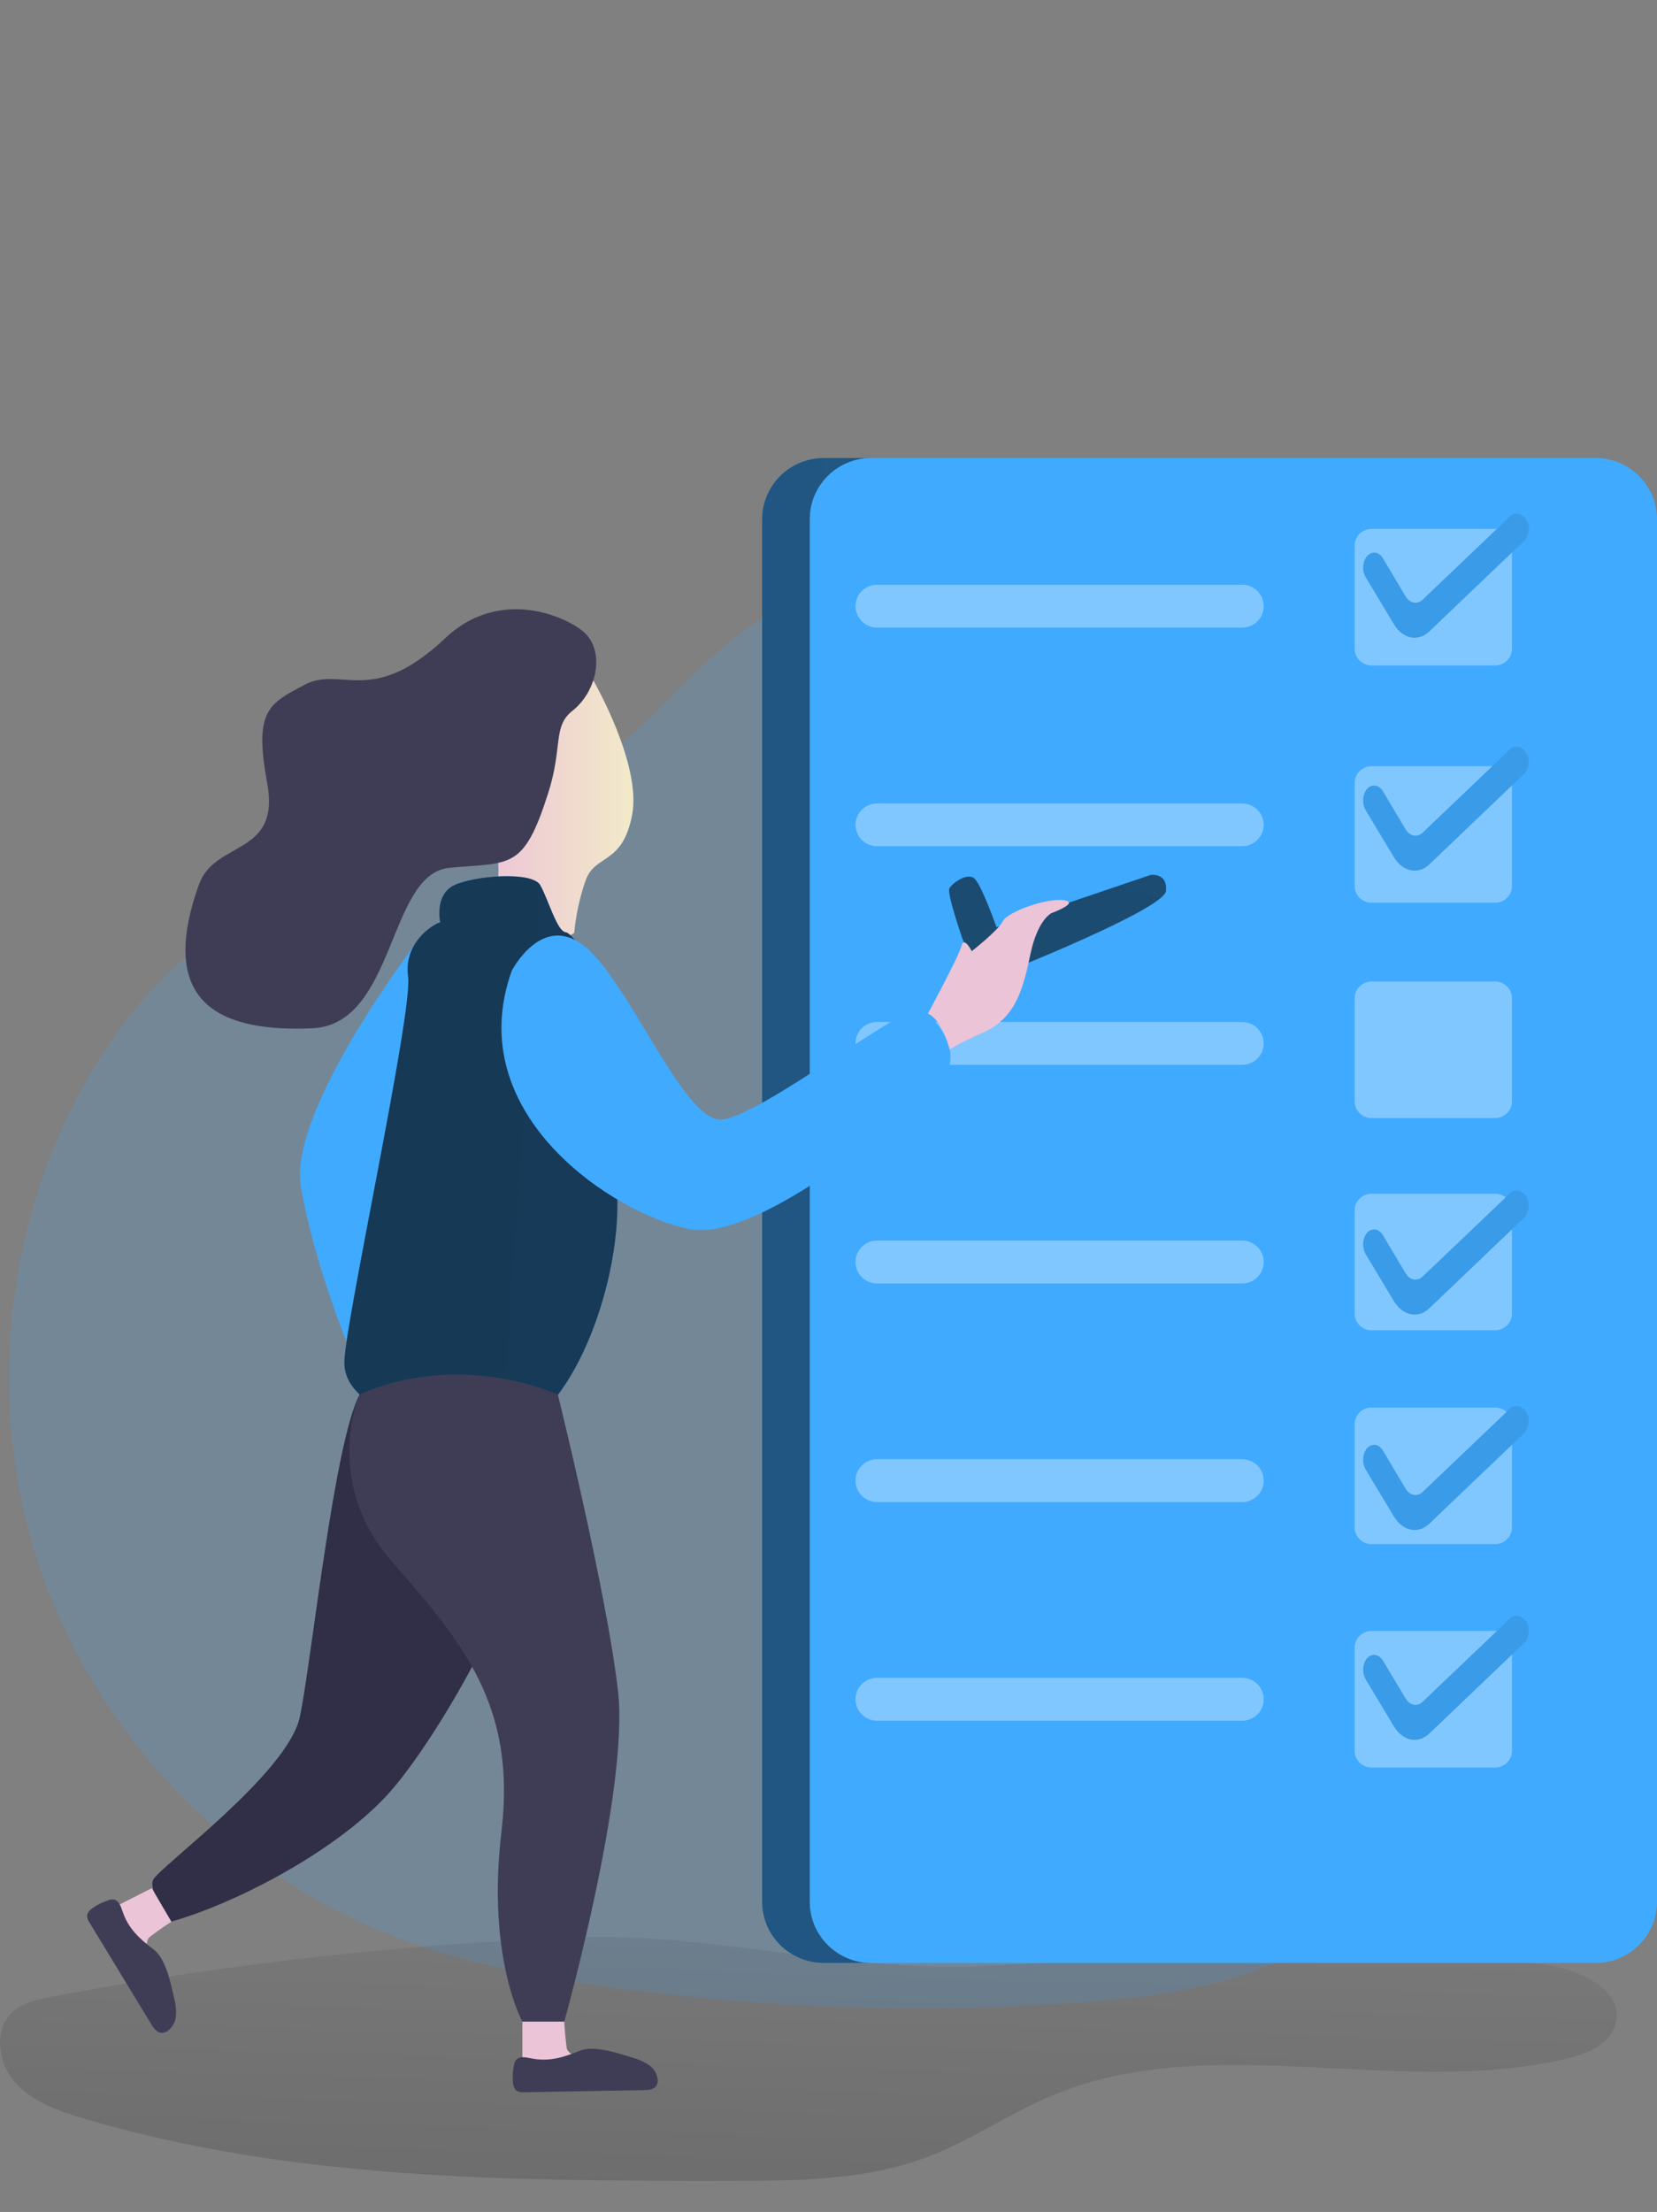 <svg width="317" height="423" viewBox="0 0 317 423" fill="none" xmlns="http://www.w3.org/2000/svg">
<rect x="0" y="0" width="317" height="423" fill="#808080" stroke="none"/>
<path opacity="0.18" d="M112.932 146.331C88.458 161.052 57.59 164.496 35.76 182.859C28.054 189.347 21.835 197.451 16.825 206.151C0.539 234.457 -2.803 269.786 7.905 300.608C18.612 331.429 43.182 357.214 73.603 369.561C88.152 375.464 103.751 378.373 119.338 380.405C148.076 384.144 177.119 385.011 206.032 382.994C224.309 381.716 243.607 378.835 257.669 367.186C267.043 359.42 273.148 348.464 277.869 337.293C290.635 306.92 294.582 273.612 289.264 241.131C286.012 221.486 279.288 202.257 268.212 185.656C249.577 157.715 220.252 139.387 190.2 125.442C178.403 119.995 163.326 110.484 150.173 115.988C136.344 121.784 126.108 138.408 112.932 146.331Z" fill="#40AAFF"/>
<path opacity="0.52" d="M9.743 381.868C7.161 382.358 4.449 382.926 2.491 384.682C-1.243 388.002 -0.477 394.372 2.803 398.131C6.083 401.89 11.076 403.641 15.854 405.076C55.757 416.978 98.133 417.062 139.794 417.045C152.522 417.045 165.584 416.978 177.472 412.464C185.712 409.341 193.026 404.198 201.152 400.782C231.651 387.951 267.338 401.26 299.585 393.714C303.37 392.83 307.575 391.221 308.891 387.591C311.553 380.275 300.794 375.802 292.946 375.419C258.517 373.731 224.021 373.893 189.61 375.903C162.117 377.507 137.071 369.414 109.476 370.523C75.995 371.855 42.659 375.647 9.743 381.868Z" fill="url(#paint0_linear)"/>
<path d="M166.731 375.38H157.595C154.473 375.38 151.479 374.152 149.269 371.966C147.059 369.781 145.812 366.815 145.803 363.719V99.28C145.805 96.179 147.048 93.205 149.259 91.013C151.47 88.82 154.468 87.587 157.595 87.586H166.731C163.603 87.586 160.604 88.818 158.393 91.011C156.182 93.204 154.939 96.178 154.939 99.28V363.719C154.947 366.815 156.193 369.782 158.403 371.968C160.614 374.154 163.609 375.381 166.731 375.38Z" fill="#40AAFF"/>
<path d="M166.731 375.38H157.595C154.473 375.38 151.479 374.152 149.269 371.966C147.059 369.781 145.812 366.815 145.803 363.719V99.28C145.805 96.179 147.048 93.205 149.259 91.013C151.47 88.82 154.468 87.587 157.595 87.586H166.731C163.603 87.586 160.604 88.818 158.393 91.011C156.182 93.204 154.939 96.178 154.939 99.28V363.719C154.947 366.815 156.193 369.782 158.403 371.968C160.614 374.154 163.609 375.381 166.731 375.38Z" fill="url(#paint1_linear)"/>
<path d="M80.883 178.627C80.883 178.627 54.934 212.032 57.578 227.023C60.222 242.015 66.595 257.288 66.595 257.288L84.004 183.568L80.883 178.627Z" fill="#40AAFF"/>
<path d="M80.883 178.627C80.883 178.627 54.934 212.032 57.578 227.023C60.222 242.015 66.595 257.288 66.595 257.288L84.004 183.568L80.883 178.627Z" fill="url(#paint2_linear)"/>
<path d="M305.209 87.586H166.714C160.201 87.586 154.922 92.822 154.922 99.28V363.686C154.922 370.144 160.201 375.38 166.714 375.38H305.209C311.721 375.38 317 370.144 317 363.686V99.28C317 92.822 311.721 87.586 305.209 87.586Z" fill="#40AAFF"/>
<path opacity="0.34" d="M237.627 120.017H167.797C167.255 120.017 166.717 119.911 166.215 119.705C165.714 119.498 165.258 119.196 164.874 118.815C164.491 118.434 164.187 117.982 163.979 117.484C163.772 116.986 163.666 116.453 163.667 115.915C163.667 114.828 164.102 113.786 164.876 113.018C165.651 112.249 166.702 111.818 167.797 111.818H237.627C238.723 111.818 239.774 112.249 240.55 113.017C241.325 113.786 241.762 114.828 241.763 115.915C241.763 117.003 241.327 118.046 240.552 118.815C239.776 119.585 238.724 120.017 237.627 120.017Z" fill="white"/>
<path opacity="0.34" d="M237.627 161.823H167.797C166.707 161.823 165.66 161.396 164.886 160.633C164.113 159.871 163.674 158.836 163.667 157.755C163.666 157.216 163.772 156.683 163.979 156.185C164.187 155.688 164.491 155.235 164.874 154.854C165.258 154.473 165.714 154.171 166.215 153.965C166.717 153.758 167.255 153.652 167.797 153.652H237.627C238.724 153.652 239.776 154.085 240.552 154.854C241.327 155.623 241.763 156.667 241.763 157.755C241.754 158.837 241.314 159.872 240.54 160.634C239.765 161.396 238.718 161.823 237.627 161.823Z" fill="white"/>
<path opacity="0.34" d="M237.627 203.63H167.797C166.702 203.63 165.651 203.198 164.876 202.43C164.102 201.661 163.667 200.619 163.667 199.533C163.666 198.994 163.772 198.461 163.979 197.963C164.187 197.466 164.491 197.013 164.874 196.632C165.258 196.251 165.714 195.949 166.215 195.743C166.717 195.537 167.255 195.43 167.797 195.43H237.627C238.724 195.43 239.776 195.863 240.552 196.632C241.327 197.401 241.763 198.445 241.763 199.533C241.762 200.62 241.325 201.662 240.55 202.43C239.774 203.198 238.723 203.63 237.627 203.63Z" fill="white"/>
<path opacity="0.34" d="M237.627 245.442H167.797C166.701 245.44 165.651 245.007 164.876 244.238C164.102 243.469 163.667 242.426 163.667 241.339C163.666 240.801 163.772 240.267 163.979 239.77C164.187 239.272 164.491 238.82 164.874 238.439C165.258 238.058 165.714 237.755 166.215 237.549C166.717 237.343 167.255 237.237 167.797 237.237H237.627C238.724 237.237 239.776 237.669 240.552 238.438C241.327 239.208 241.763 240.251 241.763 241.339C241.762 242.427 241.325 243.469 240.55 244.238C239.775 245.007 238.723 245.44 237.627 245.442Z" fill="white"/>
<path opacity="0.34" d="M237.627 287.248H167.797C166.701 287.247 165.651 286.814 164.876 286.044C164.102 285.275 163.667 284.233 163.667 283.146C163.666 282.607 163.772 282.074 163.979 281.576C164.187 281.078 164.491 280.626 164.874 280.245C165.258 279.864 165.714 279.562 166.215 279.356C166.717 279.149 167.255 279.043 167.797 279.043H237.627C238.724 279.043 239.776 279.475 240.552 280.245C241.327 281.014 241.763 282.058 241.763 283.146C241.762 284.233 241.325 285.276 240.55 286.045C239.775 286.814 238.723 287.247 237.627 287.248Z" fill="white"/>
<path opacity="0.34" d="M237.627 329.054H167.797C167.255 329.054 166.717 328.948 166.215 328.742C165.714 328.536 165.258 328.234 164.874 327.853C164.491 327.472 164.187 327.019 163.979 326.522C163.772 326.024 163.666 325.49 163.667 324.952C163.667 323.865 164.102 322.822 164.876 322.053C165.651 321.284 166.701 320.851 167.797 320.85H237.627C238.723 320.851 239.775 321.284 240.55 322.053C241.325 322.822 241.762 323.864 241.763 324.952C241.763 326.04 241.327 327.084 240.552 327.853C239.776 328.622 238.724 329.054 237.627 329.054Z" fill="white"/>
<path d="M68.791 266.668C73.699 257.31 97.6 277.473 100.618 287.49C103.637 297.507 84.004 332.69 73.812 343.551C63.621 354.412 44.731 364.13 32.662 367.501C32.662 367.501 28.406 361.874 29.257 359.561C30.108 357.248 55.121 339.167 57.385 328.244C59.649 317.321 63.882 276.032 68.791 266.668Z" fill="#302F47"/>
<path d="M184.134 179.55C184.134 179.55 181.115 170.855 181.62 169.899C182.125 168.942 185.059 166.736 186.443 168.025C187.828 169.314 190.637 177.304 190.637 177.304L220.115 167.321C220.115 167.321 223.406 166.815 223.06 170.383C222.714 173.951 190.994 186.455 190.994 186.455C190.994 186.455 188.412 189.077 184.134 179.55Z" fill="#40AAFF"/>
<path d="M184.134 179.55C184.134 179.55 181.115 170.855 181.62 169.899C182.125 168.942 185.059 166.736 186.443 168.025C187.828 169.314 190.637 177.304 190.637 177.304L220.115 167.321C220.115 167.321 223.406 166.815 223.06 170.383C222.714 173.951 190.994 186.455 190.994 186.455C190.994 186.455 188.412 189.077 184.134 179.55Z" fill="url(#paint3_linear)"/>
<path d="M113.562 130.219C113.562 130.219 122.76 146.145 120.938 155.796C119.117 165.447 113.913 163.281 112.069 168.272C110.913 171.545 110.17 174.948 109.856 178.402C109.856 178.402 104.517 182.701 94.955 171.002C95.807 166.239 95.291 161.335 93.469 156.849C90.421 149.64 92.067 123.618 113.562 130.219Z" fill="url(#paint4_linear)"/>
<path d="M85.212 122.003C71.129 135.329 65.352 127.248 58.316 130.934C51.279 134.62 48.573 135.937 51.126 149.82C53.68 163.703 41.094 160.703 38.075 169.105C29.445 193.118 43.75 197.31 59.717 196.646C75.685 195.982 74.181 167.079 85.95 165.959C97.719 164.84 100.136 166.584 104.897 151.593C107.7 142.774 105.703 138.925 109.51 135.931C114.373 132.11 116.07 123.832 110.991 120.304C105.402 116.421 94.172 113.528 85.212 122.003Z" fill="#3F3D56"/>
<path d="M84.214 176.426C84.214 176.426 83.039 171.103 86.898 169.274C90.756 167.445 101.816 166.562 103.353 169.274C104.891 171.986 106.577 178.132 108.222 178.278C109.868 178.424 116.626 189.083 116.626 189.083C116.626 189.083 118.039 218.694 118.118 230.191C118.249 248.458 107.212 276.972 91.976 274.648C76.741 272.324 65.624 268.126 65.874 260.292C66.124 252.459 78.993 193.444 78.074 186.798C77.075 179.629 83.953 176.179 84.214 176.426Z" fill="#40AAFF"/>
<path d="M84.214 176.426C84.214 176.426 83.039 171.103 86.898 169.274C90.756 167.445 101.816 166.562 103.353 169.274C104.891 171.986 106.577 178.132 108.222 178.278C109.868 178.424 116.626 189.083 116.626 189.083C116.626 189.083 118.039 218.694 118.118 230.191C118.249 248.458 107.212 276.972 91.976 274.648C76.741 272.324 65.624 268.126 65.874 260.292C66.124 252.459 78.993 193.444 78.074 186.798C77.075 179.629 83.953 176.179 84.214 176.426Z" fill="url(#paint5_linear)"/>
<path d="M97.895 185.661C97.895 185.661 103.762 174.181 112.081 181.159C120.399 188.137 130.608 213.939 137.712 214.086C144.816 214.232 174.028 190.889 176.576 192.999C179.124 195.11 183.55 200.377 181.166 204.873C178.783 209.37 146.121 237.732 132.055 235.076C117.988 232.42 88.004 213.371 97.895 185.661Z" fill="#40AAFF"/>
<path d="M97.895 185.661C97.895 185.661 103.762 174.181 112.081 181.159C120.399 188.137 130.608 213.939 137.712 214.086C144.816 214.232 174.028 190.889 176.576 192.999C179.124 195.11 183.55 200.377 181.166 204.873C178.783 209.37 146.121 237.732 132.055 235.076C117.988 232.42 88.004 213.371 97.895 185.661Z" fill="url(#paint6_linear)"/>
<path d="M177.512 193.844C177.512 193.844 183.447 182.881 183.935 180.9C184.423 178.919 185.904 181.896 185.904 181.896C185.904 181.896 191.011 177.901 191.863 176.156C192.714 174.412 200.107 171.711 203.444 172.144C206.781 172.577 201.174 174.609 201.174 174.609C201.174 174.609 198.53 175.808 197.145 182.392C195.761 188.976 194.359 194.609 188.231 197.372C182.103 200.135 181.711 200.748 181.711 200.748C181.711 200.748 180.264 194.952 177.512 193.844Z" fill="url(#paint7_linear)"/>
<path d="M68.791 266.669C68.791 266.669 61.482 283.258 75.072 298.745C88.662 314.232 98.797 326.32 95.931 350.287C93.066 374.254 99.938 386.606 99.938 386.606H107.95C107.95 386.606 120.382 342.206 118.237 323.405C116.093 304.603 106.735 266.725 106.735 266.725C106.735 266.725 88.424 258.059 68.791 266.669Z" fill="#3F3D56"/>
<path d="M99.938 386.595V396.724H122.011C122.011 396.724 108.795 394.355 108.421 391.66C108.046 388.964 107.95 386.595 107.95 386.595H99.938Z" fill="url(#paint8_linear)"/>
<path d="M101.572 393.612C100.573 393.41 99.33 393.162 98.7 393.956C98.493 394.252 98.361 394.594 98.314 394.952C98.118 395.935 98.046 396.939 98.099 397.94C98.139 398.688 98.314 399.532 98.967 399.904C99.377 400.089 99.83 400.161 100.278 400.112L123.168 399.696C124.042 399.696 125.052 399.6 125.546 398.885C125.77 398.533 125.87 398.118 125.83 397.704C125.767 397.141 125.582 396.598 125.288 396.113C124.994 395.627 124.598 395.21 124.127 394.89C123.178 394.248 122.124 393.774 121.012 393.489C118.175 392.633 113.635 391.035 110.832 392.2C107.774 393.455 104.948 394.316 101.572 393.612Z" fill="#3F3D56"/>
<path d="M29.036 361.08L19.957 365.678L31.011 384.625C31.011 384.625 26.471 372.093 28.616 370.427C30.761 368.762 32.792 367.496 32.792 367.496L29.036 361.08Z" fill="url(#paint9_linear)"/>
<path d="M23.452 365.537C23.134 364.575 22.726 363.387 21.716 363.241C21.356 363.208 20.993 363.264 20.66 363.404C19.702 363.732 18.787 364.174 17.937 364.721C17.307 365.126 16.66 365.7 16.66 366.449C16.704 366.892 16.866 367.316 17.131 367.675C21.073 374.158 25.015 380.641 28.956 387.124C29.41 387.861 29.989 388.688 30.857 388.756C31.277 388.77 31.689 388.648 32.032 388.407C32.497 388.072 32.884 387.641 33.165 387.144C33.447 386.646 33.615 386.094 33.66 385.526C33.745 384.39 33.632 383.247 33.326 382.149C32.662 379.296 31.765 374.575 29.354 372.763C26.698 370.776 24.53 368.784 23.452 365.537Z" fill="#3F3D56"/>
<path opacity="0.34" d="M286.029 101.143H262.384C260.601 101.143 259.155 102.576 259.155 104.345V124.052C259.155 125.82 260.601 127.254 262.384 127.254H286.029C287.812 127.254 289.258 125.82 289.258 124.052V104.345C289.258 102.576 287.812 101.143 286.029 101.143Z" fill="white"/>
<path opacity="0.34" d="M286.029 146.522H262.384C260.601 146.522 259.155 147.956 259.155 149.724V169.432C259.155 171.2 260.601 172.634 262.384 172.634H286.029C287.812 172.634 289.258 171.2 289.258 169.432V149.724C289.258 147.956 287.812 146.522 286.029 146.522Z" fill="white"/>
<path opacity="0.34" d="M286.029 187.698H262.384C260.601 187.698 259.155 189.132 259.155 190.9V210.608C259.155 212.376 260.601 213.81 262.384 213.81H286.029C287.812 213.81 289.258 212.376 289.258 210.608V190.9C289.258 189.132 287.812 187.698 286.029 187.698Z" fill="white"/>
<path opacity="0.34" d="M286.029 269.167H262.384C260.601 269.167 259.155 270.601 259.155 272.369V292.076C259.155 293.845 260.601 295.278 262.384 295.278H286.029C287.812 295.278 289.258 293.845 289.258 292.076V272.369C289.258 270.601 287.812 269.167 286.029 269.167Z" fill="white"/>
<path opacity="0.34" d="M286.029 228.278H262.384C260.601 228.278 259.155 229.711 259.155 231.48V251.187C259.155 252.956 260.601 254.389 262.384 254.389H286.029C287.812 254.389 289.258 252.956 289.258 251.187V231.48C289.258 229.711 287.812 228.278 286.029 228.278Z" fill="white"/>
<path opacity="0.34" d="M286.029 311.896H262.384C260.601 311.896 259.155 313.33 259.155 315.098V334.806C259.155 336.574 260.601 338.008 262.384 338.008H286.029C287.812 338.008 289.258 336.574 289.258 334.806V315.098C289.258 313.33 287.812 311.896 286.029 311.896Z" fill="white"/>
<path d="M261.266 110.388L266.68 119.392C268.382 122.206 271.31 122.769 273.432 120.754L291.755 103.264C291.755 103.264 293.457 100.85 291.647 98.981C289.837 97.113 288.339 99.263 288.339 99.263L272.11 114.727C271.083 115.656 269.681 115.352 268.887 114.018L264.574 106.775C263.763 105.419 262.259 105.295 261.368 106.545C261.003 107.117 260.8 107.776 260.782 108.453C260.764 109.129 260.932 109.798 261.266 110.388Z" fill="#40AAFF"/>
<path d="M261.266 154.941L266.68 163.945C268.382 166.73 271.31 167.321 273.432 165.307L291.755 147.816C291.755 147.816 293.457 145.402 291.647 143.534C289.837 141.666 288.339 143.815 288.339 143.815L272.11 159.28C271.083 160.208 269.681 159.904 268.887 158.571L264.574 151.328C263.757 149.961 262.259 149.837 261.368 151.063C260.996 151.639 260.79 152.305 260.772 152.988C260.754 153.671 260.925 154.347 261.266 154.941Z" fill="#40AAFF"/>
<path d="M261.266 239.831L266.68 248.835C268.382 251.62 271.31 252.211 273.432 250.197L291.755 232.701C291.755 232.701 293.457 230.287 291.647 228.418C289.837 226.55 288.339 228.7 288.339 228.7L272.11 244.17C271.083 245.098 269.681 244.789 268.887 243.461L264.574 236.218C263.757 234.851 262.259 234.727 261.368 235.954C260.996 236.529 260.79 237.195 260.772 237.878C260.754 238.562 260.925 239.237 261.266 239.831Z" fill="#40AAFF"/>
<path d="M261.266 281.024L266.68 290.028C268.382 292.814 271.31 293.404 273.432 291.39L291.755 273.9C291.755 273.9 293.457 271.48 291.647 269.612C289.837 267.743 288.339 269.893 288.339 269.893L272.11 285.363C271.083 286.291 269.681 285.982 268.887 284.654L264.574 277.411C263.757 276.044 262.259 275.92 261.368 277.147C260.996 277.722 260.79 278.388 260.772 279.071C260.754 279.755 260.925 280.43 261.266 281.024Z" fill="#40AAFF"/>
<path d="M261.266 321.148L266.68 330.152C268.382 332.965 271.31 333.528 273.432 331.519L291.755 314.023C291.755 314.023 293.457 311.609 291.647 309.741C289.837 307.872 288.339 310.022 288.339 310.022L272.11 325.486C271.083 326.421 269.681 326.111 268.887 324.777L264.574 317.574C263.757 316.207 262.259 316.083 261.368 317.31C261.004 317.881 260.802 318.539 260.784 319.215C260.766 319.89 260.933 320.558 261.266 321.148Z" fill="#40AAFF"/>
<path d="M261.266 110.388L266.68 119.392C268.382 122.206 271.31 122.769 273.432 120.754L291.755 103.264C291.755 103.264 293.457 100.85 291.647 98.981C289.837 97.113 288.339 99.263 288.339 99.263L272.11 114.727C271.083 115.656 269.681 115.352 268.887 114.018L264.574 106.775C263.763 105.419 262.259 105.295 261.368 106.545C261.003 107.117 260.8 107.776 260.782 108.453C260.764 109.129 260.932 109.798 261.266 110.388Z" fill="url(#paint10_linear)"/>
<path d="M261.266 154.941L266.68 163.945C268.382 166.73 271.31 167.321 273.432 165.307L291.755 147.816C291.755 147.816 293.457 145.402 291.647 143.534C289.837 141.666 288.339 143.815 288.339 143.815L272.11 159.28C271.083 160.208 269.681 159.904 268.887 158.571L264.574 151.328C263.757 149.961 262.259 149.837 261.368 151.063C260.996 151.639 260.79 152.305 260.772 152.988C260.754 153.671 260.925 154.347 261.266 154.941Z" fill="url(#paint11_linear)"/>
<path d="M261.266 239.831L266.68 248.835C268.382 251.62 271.31 252.211 273.432 250.197L291.755 232.701C291.755 232.701 293.457 230.287 291.647 228.418C289.837 226.55 288.339 228.7 288.339 228.7L272.11 244.17C271.083 245.098 269.681 244.789 268.887 243.461L264.574 236.218C263.757 234.851 262.259 234.727 261.368 235.954C260.996 236.529 260.79 237.195 260.772 237.878C260.754 238.562 260.925 239.237 261.266 239.831Z" fill="url(#paint12_linear)"/>
<path d="M261.266 281.024L266.68 290.028C268.382 292.814 271.31 293.404 273.432 291.39L291.755 273.9C291.755 273.9 293.457 271.48 291.647 269.612C289.837 267.743 288.339 269.893 288.339 269.893L272.11 285.363C271.083 286.291 269.681 285.982 268.887 284.654L264.574 277.411C263.757 276.044 262.259 275.92 261.368 277.147C260.996 277.722 260.79 278.388 260.772 279.071C260.754 279.755 260.925 280.43 261.266 281.024Z" fill="url(#paint13_linear)"/>
<path d="M261.266 321.148L266.68 330.152C268.382 332.965 271.31 333.528 273.432 331.519L291.755 314.023C291.755 314.023 293.457 311.609 291.647 309.741C289.837 307.872 288.339 310.022 288.339 310.022L272.11 325.486C271.083 326.421 269.681 326.111 268.887 324.777L264.574 317.574C263.757 316.207 262.259 316.083 261.368 317.31C261.004 317.881 260.802 318.539 260.784 319.215C260.766 319.89 260.933 320.558 261.266 321.148Z" fill="url(#paint14_linear)"/>
<defs>
<linearGradient id="paint0_linear" x1="156.199" y1="336.443" x2="147.398" y2="636.864" gradientUnits="userSpaceOnUse">
<stop stop-opacity="0"/>
<stop offset="0.98"/>
</linearGradient>
<linearGradient id="paint1_linear" x1="10165.3" y1="44946" x2="-5093.58" y2="45838.3" gradientUnits="userSpaceOnUse">
<stop stop-opacity="0"/>
<stop offset="0.98"/>
</linearGradient>
<linearGradient id="paint2_linear" x1="4467.47" y1="17810.4" x2="7533.58" y2="18201.8" gradientUnits="userSpaceOnUse">
<stop stop-opacity="0"/>
<stop offset="0.98"/>
</linearGradient>
<linearGradient id="paint3_linear" x1="18208.2" y1="2731.42" x2="17374.7" y2="6071.04" gradientUnits="userSpaceOnUse">
<stop stop-opacity="0"/>
<stop offset="0.98"/>
</linearGradient>
<linearGradient id="paint4_linear" x1="92.294" y1="154.159" x2="121.177" y2="154.159" gradientUnits="userSpaceOnUse">
<stop stop-color="#ECC4D7"/>
<stop offset="0.42" stop-color="#EFD4D1"/>
<stop offset="1" stop-color="#F2EAC9"/>
</linearGradient>
<linearGradient id="paint5_linear" x1="13615.2" y1="26448.8" x2="-10020.3" y2="24766" gradientUnits="userSpaceOnUse">
<stop stop-opacity="0"/>
<stop offset="0.98"/>
</linearGradient>
<linearGradient id="paint6_linear" x1="26769.8" y1="12138" x2="26013.1" y2="20644.3" gradientUnits="userSpaceOnUse">
<stop stop-opacity="0"/>
<stop offset="0.98"/>
</linearGradient>
<linearGradient id="paint7_linear" x1="10433.9" y1="5328.37" x2="11717.7" y2="5328.37" gradientUnits="userSpaceOnUse">
<stop stop-color="#ECC4D7"/>
<stop offset="0.42" stop-color="#EFD4D1"/>
<stop offset="1" stop-color="#F2EAC9"/>
</linearGradient>
<linearGradient id="paint8_linear" x1="5470.17" y1="5903.37" x2="6328.83" y2="5903.37" gradientUnits="userSpaceOnUse">
<stop stop-color="#ECC4D7"/>
<stop offset="0.42" stop-color="#EFD4D1"/>
<stop offset="1" stop-color="#F2EAC9"/>
</linearGradient>
<linearGradient id="paint9_linear" x1="1333.15" y1="12398.1" x2="1623.49" y2="12398.1" gradientUnits="userSpaceOnUse">
<stop stop-color="#ECC4D7"/>
<stop offset="0.42" stop-color="#EFD4D1"/>
<stop offset="1" stop-color="#F2EAC9"/>
</linearGradient>
<linearGradient id="paint10_linear" x1="18039.3" y1="-1851.07" x2="16866.9" y2="27739.4" gradientUnits="userSpaceOnUse">
<stop stop-opacity="0"/>
<stop offset="0.98"/>
</linearGradient>
<linearGradient id="paint11_linear" x1="18177.5" y1="-1800.64" x2="17006.3" y2="27779.8" gradientUnits="userSpaceOnUse">
<stop stop-opacity="0"/>
<stop offset="0.98"/>
</linearGradient>
<linearGradient id="paint12_linear" x1="18429.9" y1="-1706.01" x2="17258.1" y2="27881.1" gradientUnits="userSpaceOnUse">
<stop stop-opacity="0"/>
<stop offset="0.98"/>
</linearGradient>
<linearGradient id="paint13_linear" x1="18552.3" y1="-1660.06" x2="17380.5" y2="27927.3" gradientUnits="userSpaceOnUse">
<stop stop-opacity="0"/>
<stop offset="0.98"/>
</linearGradient>
<linearGradient id="paint14_linear" x1="18665" y1="-1615.49" x2="17492.2" y2="27976.5" gradientUnits="userSpaceOnUse">
<stop stop-opacity="0"/>
<stop offset="0.98"/>
</linearGradient>
</defs>
</svg>

